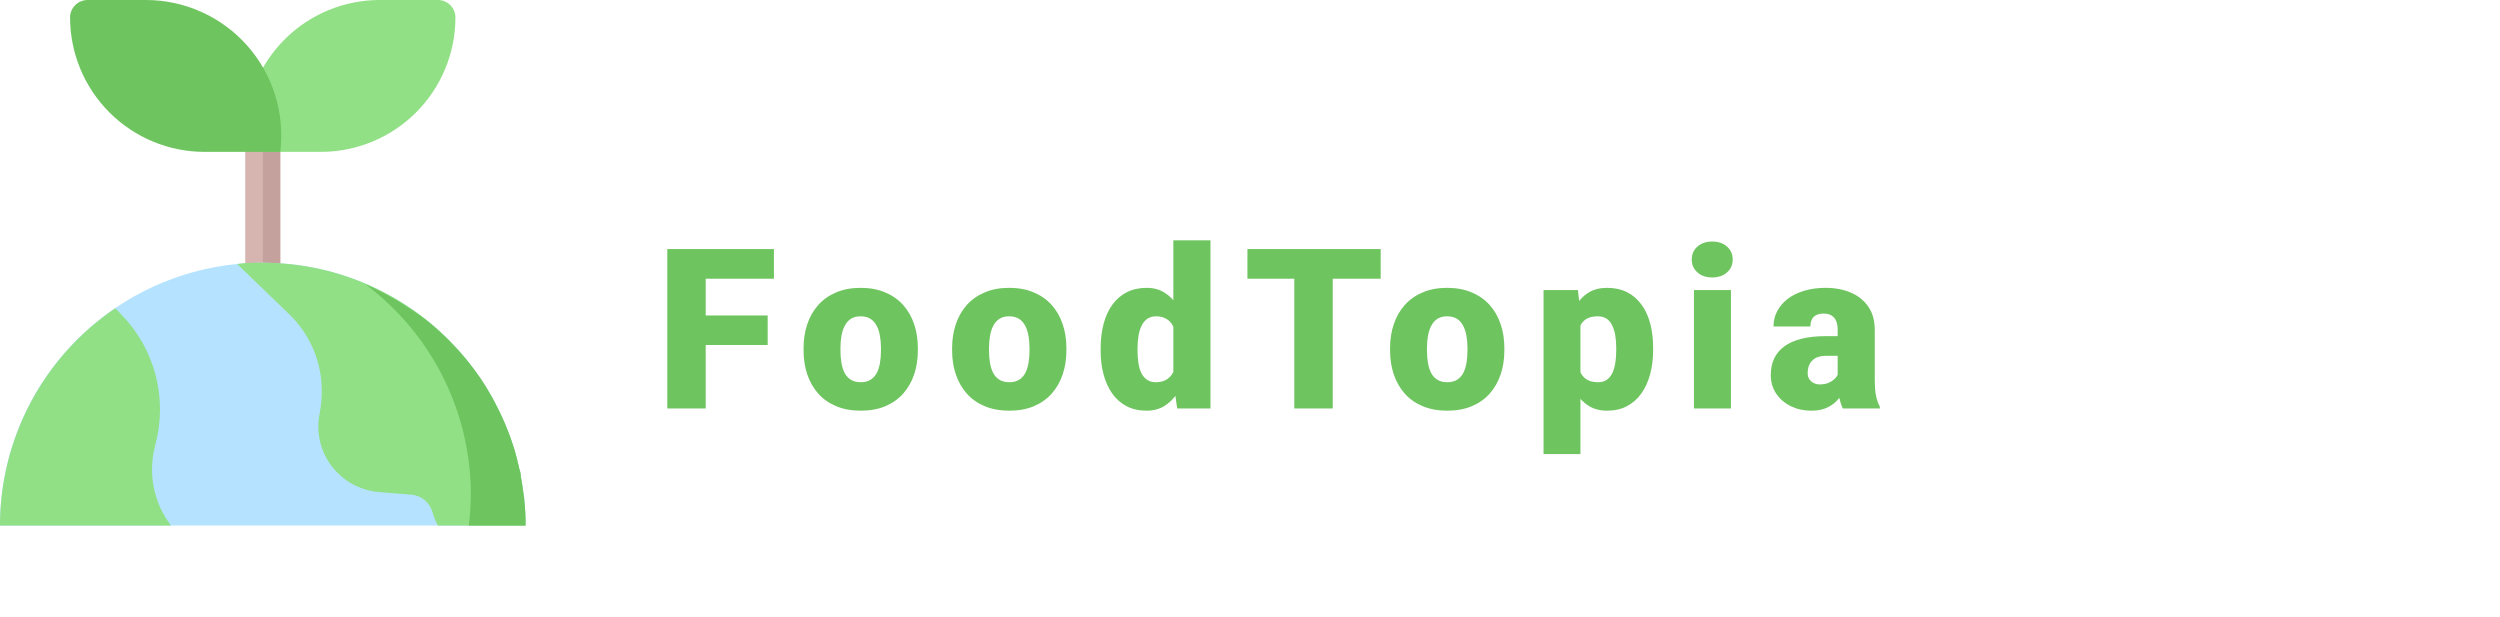 <svg width="223" height="55" viewBox="0 0 223 55" fill="none" xmlns="http://www.w3.org/2000/svg">
<path d="M23.438 39.578C23.023 39.578 22.626 39.413 22.333 39.12C22.04 38.828 21.875 38.43 21.875 38.016V11.984C21.875 11.57 22.04 11.172 22.333 10.88C22.626 10.586 23.023 10.422 23.438 10.422C23.852 10.422 24.249 10.586 24.542 10.88C24.835 11.172 25 11.57 25 11.984V38.016C25 38.43 24.835 38.828 24.542 39.12C24.249 39.413 23.852 39.578 23.438 39.578Z" fill="#D6B5B0"/>
<path d="M23.438 10.422C23.161 10.43 22.891 10.51 22.656 10.656C22.89 10.791 23.085 10.985 23.222 11.217C23.359 11.45 23.433 11.714 23.438 11.984V38.016C23.433 38.286 23.359 38.55 23.222 38.783C23.085 39.016 22.89 39.209 22.656 39.344C22.891 39.49 23.161 39.571 23.438 39.578C23.852 39.578 24.249 39.413 24.542 39.12C24.835 38.828 25 38.43 25 38.016V11.984C25 11.57 24.835 11.172 24.542 10.88C24.249 10.586 23.852 10.422 23.438 10.422Z" fill="#C4A19D"/>
<path d="M39.062 0H33.859C30.682 0.004 27.636 1.268 25.39 3.515C23.143 5.761 21.879 8.807 21.875 11.984C21.875 12.399 22.04 12.796 22.333 13.089C22.626 13.382 23.023 13.547 23.438 13.547H28.641C31.818 13.543 34.864 12.279 37.11 10.032C39.357 7.786 40.621 4.74 40.625 1.562C40.625 1.148 40.46 0.751 40.167 0.458C39.874 0.165 39.477 0 39.062 0Z" fill="#91E085"/>
<path d="M13.016 0H7.812C7.398 0 7.001 0.165 6.708 0.458C6.415 0.751 6.25 1.148 6.25 1.562C6.254 4.74 7.518 7.786 9.765 10.032C12.011 12.279 15.057 13.543 18.234 13.547H25C25.208 11.85 25.053 10.128 24.546 8.495C24.039 6.862 23.191 5.356 22.058 4.075C20.925 2.795 19.533 1.769 17.974 1.067C16.416 0.364 14.725 0.001 13.016 0Z" fill="#6EC45F"/>
<path d="M23.438 23.438C17.221 23.438 11.26 25.907 6.865 30.302C2.469 34.698 0 40.659 0 46.875H46.875C46.875 40.659 44.406 34.698 40.01 30.302C35.615 25.907 29.654 23.438 23.438 23.438Z" fill="#B5E3FF"/>
<path d="M13.562 41.906C13.56 41.168 13.654 40.432 13.844 39.719C14.403 37.674 14.416 35.519 13.882 33.468C13.347 31.417 12.283 29.542 10.797 28.031L10.281 27.5C7.117 29.646 4.526 32.533 2.734 35.911C0.942 39.288 0.004 43.052 0 46.875H15.25C14.16 45.448 13.567 43.702 13.562 41.906ZM28.703 34.906C28.701 35.562 28.638 36.215 28.516 36.859C28.346 37.67 28.352 38.508 28.532 39.316C28.713 40.125 29.064 40.885 29.562 41.547C30.062 42.212 30.695 42.764 31.422 43.168C32.149 43.572 32.953 43.818 33.781 43.891L36.703 44.125C37.138 44.163 37.55 44.334 37.885 44.613C38.22 44.892 38.462 45.267 38.578 45.688C38.69 46.102 38.853 46.5 39.062 46.875H46.875C46.875 40.659 44.406 34.698 40.01 30.302C35.615 25.907 29.654 23.438 23.438 23.438C22.672 23.438 21.875 23.438 21.156 23.547L25.844 28.078C26.755 28.966 27.477 30.028 27.968 31.201C28.46 32.374 28.709 33.634 28.703 34.906Z" fill="#91E085"/>
<path d="M42 44.047C42.001 44.993 41.938 45.938 41.812 46.875H46.875C46.875 46.141 46.875 45.438 46.766 44.719C46.766 44.516 46.766 44.297 46.688 44.094C46.625 43.562 46.547 43.042 46.453 42.531C46.453 42.328 46.453 42.125 46.344 41.922C46.188 41.234 46.031 40.562 45.828 39.906C45.627 39.259 45.392 38.623 45.125 38C45.047 37.797 44.969 37.609 44.875 37.422C44.672 36.969 44.453 36.516 44.219 36.078L43.938 35.531C43.609 34.938 43.266 34.359 42.891 33.797C42.526 33.257 42.135 32.735 41.719 32.234C41.592 32.066 41.456 31.904 41.312 31.75C41 31.375 40.672 31.016 40.328 30.672C40.19 30.513 40.044 30.362 39.891 30.219C39.422 29.75 38.922 29.297 38.422 28.875L38.312 28.797C37.828 28.391 37.312 28.016 36.75 27.656L36.203 27.297C35.797 27.031 35.391 26.781 34.969 26.547L34.406 26.234C33.812 25.922 33.203 25.625 32.594 25.359C35.502 27.533 37.865 30.352 39.498 33.595C41.13 36.838 41.987 40.416 42 44.047Z" fill="#6EC45F"/>
<path d="M62.949 22.219V36.438H59.522V22.219H62.949ZM68.477 28.137V30.773H61.973V28.137H68.477ZM69.033 22.219V24.865H61.973V22.219H69.033ZM71.678 31.262V31.057C71.678 30.282 71.788 29.569 72.01 28.918C72.231 28.26 72.557 27.691 72.986 27.209C73.416 26.727 73.947 26.353 74.578 26.086C75.21 25.812 75.939 25.676 76.766 25.676C77.599 25.676 78.331 25.812 78.963 26.086C79.601 26.353 80.135 26.727 80.564 27.209C80.994 27.691 81.32 28.26 81.541 28.918C81.762 29.569 81.873 30.282 81.873 31.057V31.262C81.873 32.03 81.762 32.743 81.541 33.4C81.32 34.051 80.994 34.621 80.564 35.109C80.135 35.591 79.604 35.965 78.973 36.232C78.341 36.499 77.612 36.633 76.785 36.633C75.958 36.633 75.226 36.499 74.588 36.232C73.95 35.965 73.416 35.591 72.986 35.109C72.557 34.621 72.231 34.051 72.01 33.4C71.788 32.743 71.678 32.03 71.678 31.262ZM74.969 31.057V31.262C74.969 31.659 74.998 32.03 75.057 32.375C75.115 32.72 75.213 33.023 75.35 33.283C75.486 33.537 75.672 33.736 75.906 33.879C76.141 34.022 76.434 34.094 76.785 34.094C77.13 34.094 77.417 34.022 77.644 33.879C77.879 33.736 78.064 33.537 78.201 33.283C78.338 33.023 78.436 32.72 78.494 32.375C78.553 32.03 78.582 31.659 78.582 31.262V31.057C78.582 30.672 78.553 30.311 78.494 29.973C78.436 29.628 78.338 29.325 78.201 29.064C78.064 28.797 77.879 28.589 77.644 28.439C77.41 28.29 77.117 28.215 76.766 28.215C76.421 28.215 76.131 28.29 75.897 28.439C75.669 28.589 75.486 28.797 75.35 29.064C75.213 29.325 75.115 29.628 75.057 29.973C74.998 30.311 74.969 30.672 74.969 31.057ZM84.928 31.262V31.057C84.928 30.282 85.038 29.569 85.26 28.918C85.481 28.26 85.807 27.691 86.236 27.209C86.666 26.727 87.197 26.353 87.828 26.086C88.46 25.812 89.189 25.676 90.016 25.676C90.849 25.676 91.581 25.812 92.213 26.086C92.851 26.353 93.385 26.727 93.814 27.209C94.244 27.691 94.57 28.26 94.791 28.918C95.012 29.569 95.123 30.282 95.123 31.057V31.262C95.123 32.03 95.012 32.743 94.791 33.4C94.57 34.051 94.244 34.621 93.814 35.109C93.385 35.591 92.854 35.965 92.223 36.232C91.591 36.499 90.862 36.633 90.035 36.633C89.208 36.633 88.476 36.499 87.838 36.232C87.2 35.965 86.666 35.591 86.236 35.109C85.807 34.621 85.481 34.051 85.26 33.4C85.038 32.743 84.928 32.03 84.928 31.262ZM88.219 31.057V31.262C88.219 31.659 88.248 32.03 88.307 32.375C88.365 32.72 88.463 33.023 88.6 33.283C88.736 33.537 88.922 33.736 89.156 33.879C89.391 34.022 89.684 34.094 90.035 34.094C90.38 34.094 90.667 34.022 90.894 33.879C91.129 33.736 91.314 33.537 91.451 33.283C91.588 33.023 91.686 32.72 91.744 32.375C91.803 32.03 91.832 31.659 91.832 31.262V31.057C91.832 30.672 91.803 30.311 91.744 29.973C91.686 29.628 91.588 29.325 91.451 29.064C91.314 28.797 91.129 28.589 90.894 28.439C90.66 28.29 90.367 28.215 90.016 28.215C89.671 28.215 89.381 28.29 89.147 28.439C88.919 28.589 88.736 28.797 88.6 29.064C88.463 29.325 88.365 29.628 88.307 29.973C88.248 30.311 88.219 30.672 88.219 31.057ZM104.662 34.016V21.438H107.973V36.438H105.004L104.662 34.016ZM98.178 31.281V31.076C98.178 30.275 98.266 29.546 98.441 28.889C98.617 28.225 98.878 27.655 99.223 27.18C99.568 26.698 99.997 26.327 100.512 26.066C101.026 25.806 101.618 25.676 102.289 25.676C102.888 25.676 103.412 25.816 103.861 26.096C104.311 26.369 104.695 26.753 105.014 27.248C105.333 27.743 105.593 28.322 105.795 28.986C105.997 29.644 106.15 30.354 106.254 31.115V31.359C106.15 32.075 105.997 32.753 105.795 33.391C105.593 34.022 105.333 34.582 105.014 35.07C104.695 35.559 104.307 35.943 103.852 36.223C103.402 36.496 102.875 36.633 102.27 36.633C101.599 36.633 101.007 36.499 100.492 36.232C99.984 35.965 99.558 35.591 99.213 35.109C98.874 34.628 98.617 34.061 98.441 33.41C98.266 32.759 98.178 32.05 98.178 31.281ZM101.469 31.076V31.281C101.469 31.678 101.495 32.046 101.547 32.385C101.599 32.723 101.687 33.023 101.811 33.283C101.941 33.537 102.11 33.736 102.318 33.879C102.533 34.022 102.797 34.094 103.109 34.094C103.533 34.094 103.881 33.993 104.154 33.791C104.434 33.589 104.639 33.303 104.77 32.932C104.906 32.56 104.965 32.124 104.945 31.623V30.852C104.958 30.422 104.929 30.044 104.857 29.719C104.786 29.387 104.672 29.11 104.516 28.889C104.366 28.667 104.174 28.501 103.939 28.391C103.712 28.273 103.441 28.215 103.129 28.215C102.823 28.215 102.562 28.287 102.348 28.43C102.139 28.573 101.97 28.775 101.84 29.035C101.71 29.289 101.615 29.592 101.557 29.943C101.498 30.288 101.469 30.666 101.469 31.076ZM118.879 22.219V36.438H115.451V22.219H118.879ZM123.156 22.219V24.865H111.271V22.219H123.156ZM123.994 31.262V31.057C123.994 30.282 124.105 29.569 124.326 28.918C124.548 28.26 124.873 27.691 125.303 27.209C125.732 26.727 126.263 26.353 126.895 26.086C127.526 25.812 128.255 25.676 129.082 25.676C129.915 25.676 130.648 25.812 131.279 26.086C131.917 26.353 132.451 26.727 132.881 27.209C133.311 27.691 133.636 28.26 133.857 28.918C134.079 29.569 134.189 30.282 134.189 31.057V31.262C134.189 32.03 134.079 32.743 133.857 33.4C133.636 34.051 133.311 34.621 132.881 35.109C132.451 35.591 131.921 35.965 131.289 36.232C130.658 36.499 129.928 36.633 129.102 36.633C128.275 36.633 127.542 36.499 126.904 36.232C126.266 35.965 125.732 35.591 125.303 35.109C124.873 34.621 124.548 34.051 124.326 33.4C124.105 32.743 123.994 32.03 123.994 31.262ZM127.285 31.057V31.262C127.285 31.659 127.314 32.03 127.373 32.375C127.432 32.72 127.529 33.023 127.666 33.283C127.803 33.537 127.988 33.736 128.223 33.879C128.457 34.022 128.75 34.094 129.102 34.094C129.447 34.094 129.733 34.022 129.961 33.879C130.195 33.736 130.381 33.537 130.518 33.283C130.654 33.023 130.752 32.72 130.811 32.375C130.869 32.03 130.898 31.659 130.898 31.262V31.057C130.898 30.672 130.869 30.311 130.811 29.973C130.752 29.628 130.654 29.325 130.518 29.064C130.381 28.797 130.195 28.589 129.961 28.439C129.727 28.29 129.434 28.215 129.082 28.215C128.737 28.215 128.447 28.29 128.213 28.439C127.985 28.589 127.803 28.797 127.666 29.064C127.529 29.325 127.432 29.628 127.373 29.973C127.314 30.311 127.285 30.672 127.285 31.057ZM140.975 27.902V40.5H137.684V25.871H140.75L140.975 27.902ZM147.459 31.027V31.232C147.459 32.001 147.371 32.714 147.195 33.371C147.02 34.029 146.759 34.602 146.414 35.09C146.069 35.578 145.639 35.959 145.125 36.232C144.617 36.499 144.028 36.633 143.357 36.633C142.726 36.633 142.182 36.493 141.727 36.213C141.271 35.933 140.89 35.546 140.584 35.051C140.278 34.556 140.031 33.99 139.842 33.352C139.653 32.714 139.503 32.04 139.393 31.33V31.066C139.503 30.305 139.653 29.598 139.842 28.947C140.031 28.29 140.278 27.717 140.584 27.229C140.89 26.74 141.268 26.359 141.717 26.086C142.173 25.812 142.716 25.676 143.348 25.676C144.018 25.676 144.607 25.803 145.115 26.057C145.63 26.311 146.059 26.675 146.404 27.15C146.756 27.619 147.02 28.182 147.195 28.84C147.371 29.497 147.459 30.227 147.459 31.027ZM144.168 31.232V31.027C144.168 30.617 144.139 30.243 144.08 29.904C144.021 29.559 143.927 29.26 143.797 29.006C143.673 28.752 143.507 28.557 143.299 28.42C143.09 28.283 142.833 28.215 142.527 28.215C142.176 28.215 141.88 28.27 141.639 28.381C141.404 28.485 141.215 28.648 141.072 28.869C140.936 29.084 140.838 29.354 140.779 29.68C140.727 29.999 140.704 30.373 140.711 30.803V31.604C140.698 32.098 140.747 32.535 140.857 32.912C140.968 33.283 141.16 33.573 141.434 33.781C141.707 33.99 142.078 34.094 142.547 34.094C142.859 34.094 143.12 34.022 143.328 33.879C143.536 33.729 143.702 33.524 143.826 33.264C143.95 32.997 144.038 32.691 144.09 32.346C144.142 32.001 144.168 31.63 144.168 31.232ZM154.4 25.871V36.438H151.1V25.871H154.4ZM150.904 23.146C150.904 22.678 151.074 22.294 151.412 21.994C151.751 21.695 152.19 21.545 152.73 21.545C153.271 21.545 153.71 21.695 154.049 21.994C154.387 22.294 154.557 22.678 154.557 23.146C154.557 23.615 154.387 23.999 154.049 24.299C153.71 24.598 153.271 24.748 152.73 24.748C152.19 24.748 151.751 24.598 151.412 24.299C151.074 23.999 150.904 23.615 150.904 23.146ZM163.92 33.781V29.426C163.92 29.126 163.878 28.869 163.793 28.654C163.708 28.439 163.575 28.273 163.393 28.156C163.21 28.033 162.966 27.971 162.66 27.971C162.413 27.971 162.201 28.013 162.025 28.098C161.85 28.182 161.716 28.309 161.625 28.479C161.534 28.648 161.488 28.863 161.488 29.123H158.197C158.197 28.635 158.305 28.182 158.52 27.766C158.741 27.342 159.053 26.975 159.457 26.662C159.867 26.35 160.355 26.109 160.922 25.939C161.495 25.764 162.133 25.676 162.836 25.676C163.676 25.676 164.424 25.816 165.082 26.096C165.746 26.376 166.27 26.796 166.654 27.355C167.038 27.909 167.23 28.605 167.23 29.445V33.772C167.23 34.462 167.27 34.986 167.348 35.344C167.426 35.695 167.536 36.005 167.68 36.272V36.438H164.379C164.223 36.112 164.105 35.715 164.027 35.246C163.956 34.771 163.92 34.283 163.92 33.781ZM164.32 29.982L164.34 31.74H162.885C162.579 31.74 162.318 31.783 162.104 31.867C161.895 31.952 161.726 32.069 161.596 32.219C161.472 32.362 161.381 32.525 161.322 32.707C161.27 32.889 161.244 33.081 161.244 33.283C161.244 33.478 161.29 33.654 161.381 33.81C161.479 33.96 161.609 34.078 161.771 34.162C161.934 34.247 162.117 34.289 162.318 34.289C162.683 34.289 162.992 34.221 163.246 34.084C163.507 33.941 163.705 33.768 163.842 33.566C163.979 33.365 164.047 33.176 164.047 33L164.77 34.348C164.639 34.608 164.49 34.872 164.32 35.139C164.158 35.406 163.952 35.653 163.705 35.881C163.464 36.102 163.168 36.285 162.816 36.428C162.465 36.565 162.038 36.633 161.537 36.633C160.886 36.633 160.287 36.499 159.74 36.232C159.2 35.965 158.767 35.594 158.441 35.119C158.116 34.637 157.953 34.084 157.953 33.459C157.953 32.912 158.051 32.424 158.246 31.994C158.448 31.564 158.751 31.2 159.154 30.9C159.558 30.601 160.072 30.373 160.697 30.217C161.322 30.061 162.058 29.982 162.904 29.982H164.32Z" fill="#6EC45F"/>
</svg>
